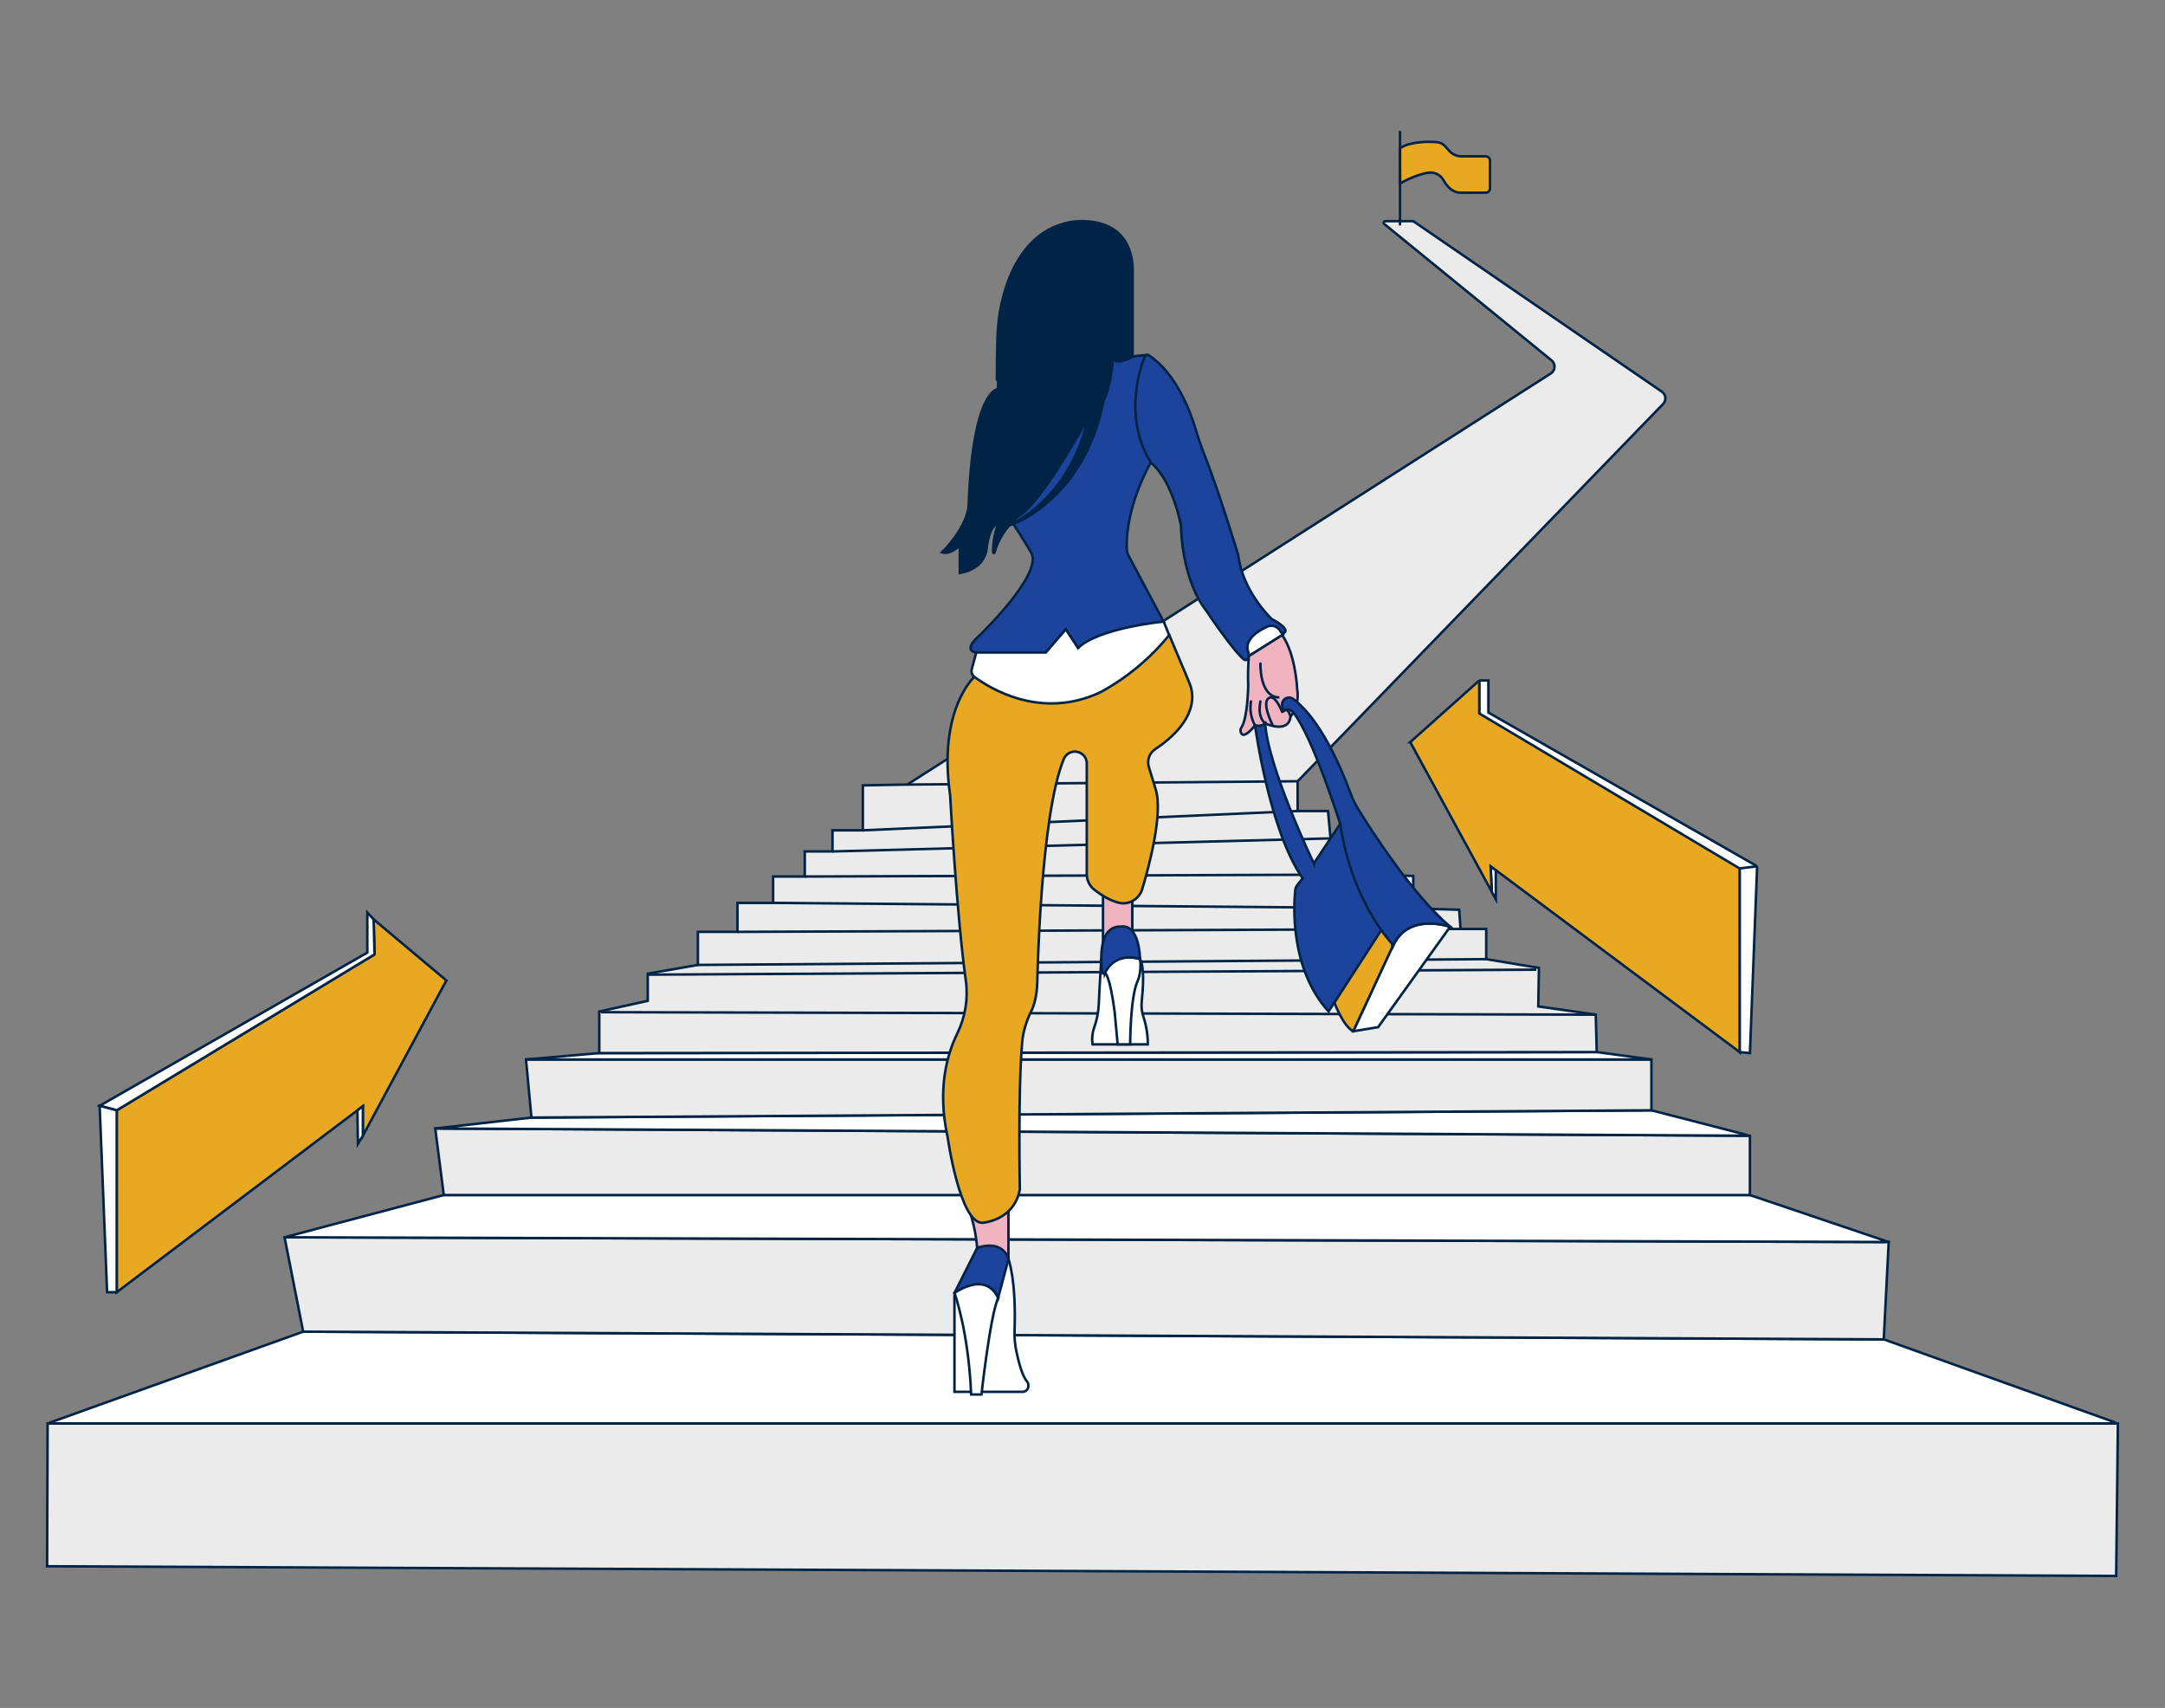 <?xml version="1.0" encoding="UTF-8"?>
<svg xmlns="http://www.w3.org/2000/svg" id="a" width="865.76" height="682.89" viewBox="0 0 865.76 682.89">
  <rect x="0" y="0" width="865.76" height="682.89" fill="#808080" stroke="none"/>
  <path d="M559.88,73.35s6.1-3.6,11.45-4.31c2.39-.3,4.73,.89,5.9,3,1.15,2.07,3.22,4.7,6.36,5h10.53c.94,0,1.7-.76,1.7-1.7v-11.14c0-.94-.76-1.7-1.7-1.7h-9.75c-1.79,0-3.5-.75-4.7-2.08l-1.77-1.94c-.89-.98-2.12-1.58-3.44-1.67-3.47-.23-10.44-.28-14.62,2.45l.04,14.08Z" fill="#e9a821" stroke="#002346" stroke-miterlimit="10"></path>
  <polygon points="846.24 630.11 18.84 626.24 19.04 569.13 846.92 569.13 846.24 630.11" fill="#ebebeb" stroke="#002346" stroke-miterlimit="10"></polygon>
  <path d="M19.8,568.86l101.44-36.42,632.06,3.08,92.37,33.16c.25,.09,.18,.45-.08,.45H19.84c-.16,0-.19-.22-.05-.27Z" fill="#fff" stroke="#002346" stroke-miterlimit="10"></path>
  <polygon points="113.79 494.7 121.23 532.44 753.29 535.52 755.27 496.59 113.79 494.7" fill="#ebebeb" stroke="#002346" stroke-miterlimit="10"></polygon>
  <path d="M754.11,496.2l-54.34-18.38H177.46l-62.83,16.66c-.13,.03-.11,.23,.03,.23l639.38,1.88c.23,0,.28-.32,.06-.39Z" fill="#fff" stroke="#002346" stroke-miterlimit="10"></path>
  <polygon points="174.05 451.19 177.46 477.82 699.77 477.82 699.77 454.1 174.05 451.19" fill="#ebebeb" stroke="#002346" stroke-miterlimit="10"></polygon>
  <path d="M212.52,446.84l-38.47,4.35,524.42,2.9c.19,0,.22-.27,.04-.32l-38.13-9.84-447.86,2.9Z" fill="#fff" stroke="#002346" stroke-miterlimit="10"></path>
  <polygon points="210.34 423.61 212.52 446.84 660.38 443.94 660.38 423.61 210.34 423.61" fill="#ebebeb" stroke="#002346" stroke-miterlimit="10"></polygon>
  <polygon points="210.34 423.61 239.64 421.05 638.53 420.65 660.38 423.61 210.34 423.61" fill="#fff" stroke="#002346" stroke-miterlimit="10"></polygon>
  <path d="M239.64,421.05v-16.62l19.39-4.26v-10.87l20.05-3.49v-13.22h15.83v-11.58h14.25v-10.55h12.66v-10.03h11.08v-8.44h12.14v-17.97l17.79-.33,257.32-164.36c1.86-1.19,2.01-3.85,.3-5.24l-66.9-54.52c-.47-.38-.2-1.13,.4-1.13h11.01c.13,0,.26,.04,.36,.11l99.24,68.06c1.66,1.14,1.89,3.49,.49,4.93l-146.14,150.84v11.9h12.15l1,10.94,9.14-.67,4.2,15.14,19.75,.54v12.98l18.36,.54,.54,7.68h10.27v12.07l21.09,3.5-.27,15.41,22.98,3.24,.4,15.01-398.89,.4Z" fill="#ebebeb" stroke="#002346" stroke-miterlimit="10"></path>
  <line x1="279.08" y1="385.81" x2="594.33" y2="383.49" fill="#ebebeb" stroke="#002346" stroke-miterlimit="10"></line>
  <line x1="294.91" y1="372.59" x2="584.06" y2="371.42" fill="#ebebeb" stroke="#002346" stroke-miterlimit="10"></line>
  <line x1="565.16" y1="363.2" x2="309.16" y2="361.01" fill="#ebebeb" stroke="#002346" stroke-miterlimit="10"></line>
  <line x1="321.82" y1="350.46" x2="545.41" y2="349.68" fill="#ebebeb" stroke="#002346" stroke-miterlimit="10"></line>
  <line x1="532.07" y1="335.21" x2="332.9" y2="340.43" fill="#ebebeb" stroke="#002346" stroke-miterlimit="10"></line>
  <line x1="345.04" y1="331.99" x2="518.92" y2="324.27" fill="#ebebeb" stroke="#002346" stroke-miterlimit="10"></line>
  <line x1="362.84" y1="313.7" x2="518.92" y2="312.37" fill="#ebebeb" stroke="#002346" stroke-miterlimit="10"></line>
  <line x1="240.34" y1="404.7" x2="638.34" y2="405.7" fill="none" stroke="#002346" stroke-miterlimit="10"></line>
  <line x1="258.84" y1="389.7" x2="614.34" y2="387.7" fill="#ebebeb" stroke="#002346" stroke-miterlimit="10"></line>
  <path d="M388.35,486.08c1.23,4.19,2.04,8.49,2.43,12.84,0,0,9.37-3.12,12.49,4.51v-21.86l-14.92,4.51Z" fill="#f2b3c1" stroke="#002346" stroke-miterlimit="10"></path>
  <path d="M436.88,417.57h22.11c.02-3.58-.52-7.13-1.6-10.54-.8-2.15-1.08-4.45-.82-6.73,.55-5.15,1.12-13.67-.68-16.81,0,0-7.75-8.92-15.5,0,0,0-.8,12.78-1,18.08-.15,3.24-.8,6.44-1.91,9.49-.7,2.09-.9,4.32-.6,6.51Z" fill="#fff" stroke="#002346" stroke-miterlimit="10"></path>
  <rect x="441.08" y="356.54" width="11.72" height="21.32" fill="#f2b3c1" stroke="#002346" stroke-miterlimit="10"></rect>
  <path d="M389.65,270.62s-14.67,13-9.7,47.38c0,0,2.59,47.78,6.26,73.98,1.02,7.28-.19,14.67-3.42,21.27-4.04,8.25-8.06,22.18-3.87,41.24,0,0,4.86,34.79,14,34.41,0,0,12.62-.77,14.91-13.39,0,0-.8-38.8,.93-58.79,.37-4.31,1.67-8.47,3.6-12.35,1.13-2.28,2.3-6.03,2.45-11.91,0,0,1.2-66.73,10.63-89.06,.68-1.61,2.19-2.7,3.93-2.87h0c2.8-.27,5.22,1.93,5.22,4.74v44.23c0,2.47,1.14,4.8,3.1,6.31,2.47,1.91,6.1,4.29,9.78,5.15,4.05,.95,8.12-1.52,9.31-5.51,2.62-8.74,8.39-30.15,5.39-39.76l-2.77-9.08c-.81-2.65,.22-5.51,2.53-7.04,6.04-3.99,16.65-12.72,14.56-23.72-.21-1.11-.59-2.18-1.03-3.22l-7.87-18.7-77.94,16.68Z" fill="#e9a821" stroke="#002346" stroke-miterlimit="10"></path>
  <path d="M498.52,260.39l.88,1.93,13.79-8.63s-.66-5.19-5.7-4.52c0-.03-10.63,3.65-8.97,11.22Z" fill="#fff" stroke="#002346" stroke-miterlimit="10"></path>
  <path d="M452.94,142.49l5.3-.54c.34-.03,.59,.3,.45,.61-1.25,2.95-5.57,15.24-.9,35.31,.33,1.44,.77,2.85,1.3,4.22l1.1,2.83s-10.18,17.22-9.61,34.48c.04,1.05,.33,2.08,.83,3l13.93,26.16s-25.5,2.83-34.25,10.56l-4.89-7.47-8,9.27h-27.81s-5.71-.52,.88-6.44c0,0,25.39-24.21,21.27-33.22,0,0-4.31-7.4-7.82-12.46l12.45-61.46s28.5-9.17,35.76-4.85Z" fill="#1d449c" stroke="#002346" stroke-miterlimit="10"></path>
  <path d="M460.67,185.37c1.82,1.54,7.91,7.71,11.6,24.61,0,.07,0,.15,0,.22,0,1.66,.42,21.85,10.28,34.19v.05c.41,.61,10.38,15.51,14.92,19.29,0,0,2.32,1.29,1.81-2.83,0,0-3.34-5.65,7.92-10.53l.13-.05c1.93-.51,3.96,.45,4.78,2.27,.58,1.09,2.31,.39,1.87-.76-.37-1-1.76-2.37-5.31-4.26-.08-.04-.16-.09-.22-.16-1.12-1.08-11.55-11.48-13.29-25.33,0-.04,0-.09,0-.13-.42-1.36-7.87-25.86-13.43-39.86-1.32-3.31-2.47-6.67-3.48-10.08-2.3-7.8-8-22.83-18.93-30-.46-.31-1.08-.19-1.39,.27-.04,.06-.08,.13-.1,.2-1.51,3.59-8.92,23.71,2.18,42.16,.19,.27,.41,.52,.66,.73Z" fill="#1d449c" stroke="#002346" stroke-miterlimit="10"></path>
  <path d="M499.4,262.32c-.31,3.97-.4,7.95-.26,11.93,0,0-.19,12.7-2.64,16.49-.41,.58-.54,1.31-.35,2,.38,1.25,1.64,2.28,5.72-2.68,0,0,2.52,.8,4.07-.8,0,0,9.31,4.28,10.11-2.68,2.39-3.13,3.36-7.12,2.68-11,0,0-.52-13.81-6-21.65l-13.33,8.39Z" fill="#f2b3c1" stroke="#002346" stroke-miterlimit="10"></path>
  <path d="M508.79,289.69s-4.51-9-1.3-10.62c0,0,2.09-2,5.24,5.57,0,0,2.12-2.52,3.19,1.49" fill="none" stroke="#002346" stroke-linecap="round" stroke-linejoin="round"></path>
  <path d="M504.04,265.33s-.49,12.95,7.16,13.51" fill="none" stroke="#002346" stroke-linecap="round" stroke-linejoin="round"></path>
  <path d="M501.87,290.04c-1.62-2.91-2.19-6.29-1.62-9.57" fill="none" stroke="#002346" stroke-linecap="round" stroke-linejoin="round"></path>
  <path d="M505.94,289.24s-3.27-2.17-1.91-8.77" fill="none" stroke="#002346" stroke-linecap="round" stroke-linejoin="round"></path>
  <path d="M525.39,345.22s-18.4-38.32-19.45-56c-1.1,1-2.67,1.31-4.07,.8,0,0,5.68,42.2,19.06,61.13l-2.05,2.59c-.53,.66-.86,1.46-.94,2.3-.61,6-2.12,31.31,13.33,48.37l21.54-33s-13.86-26-16.87-42l-10.55,15.81Z" fill="#1d449c" stroke="#002346" stroke-miterlimit="10"></path>
  <path d="M541.21,412.33s-3.28-.76-7.62-11.43l19.87-30.73,3.77,7.7-16.02,34.46Z" fill="#e9a821" stroke="#002346" stroke-miterlimit="10"></path>
  <path d="M541.21,412.33l9.89-1.64,28.8-40.15s-16.6-5.86-22.71,7.3l-15.98,34.49Z" fill="#fff" stroke="#002346" stroke-miterlimit="10"></path>
  <path d="M535.94,329.41s-11-34.9-18.76-44.56c0,0-1.79-2.09-3.68-.66-.29-.57-.54-1.16-.72-1.77-.42-1.47,.43-2.99,1.9-3.41,.81-.23,1.68-.08,2.36,.41,4.19,3,13.48,12.06,23.08,37.88,.79,2.16,1.8,4.23,3,6.18,5.44,8.86,21.59,34.05,36.81,47.12,0,0-16.57-5.93-22.71,7.3,0-.03-16.47-16.32-21.28-48.49Z" fill="#1d449c" stroke="#002346" stroke-miterlimit="10"></path>
  <path d="M390.4,260.9l-1.8,6.67c-.31,1.14,.11,2.34,1.05,3.05,5.7,4.26,26.47,17.55,50.58,6.07,10.48-5.75,19.76-13.48,27.31-22.75l-2.2-5.4s-25.83,2.42-34.25,10.56l-4.89-7.47-8,9.27h-27.8Z" fill="#fff" stroke="#002346" stroke-miterlimit="10"></path>
  <path d="M441.87,388.98s1.86,.53,3.85,15.45l1.22,13.14h5s0-18.37,2.88-25.11c0,0,1.79-3.29,1.1-9-.03,.03-10.38-3.61-14.05,5.52Z" fill="#fff" stroke="#002346" stroke-miterlimit="10"></path>
  <path d="M403.27,503.43s3.15,8.14,2.45,28.53c-.1,2.66,.11,5.31,.63,7.92,.85,4.15,2.33,10.1,4.26,12.37,.39,.44,.62,1,.63,1.59v.33c0,1.28-1.04,2.32-2.32,2.33h-27.24v-39.54s5.68-8.72,14.78-9.53l6.81-4Z" fill="#fff" stroke="#002346" stroke-miterlimit="10"></path>
  <path d="M591.54,272.08h3.66v12.82l106.91,61.15c.22,.13,.19,.45-.04,.54l-6.41,2.41-104.11-61.98v-14.94Z" fill="#fff" stroke="#002346" stroke-miterlimit="10"></path>
  <path d="M695.65,420.65l4.12,.4,2.87-74.2c0-.25-.21-.45-.46-.42l-6.53,.8v73.42Z" fill="#fff" stroke="#002346" stroke-miterlimit="10"></path>
  <polygon points="596.54 356.55 596.09 346.37 598.16 347.91 598.16 359.55 596.54 356.55" fill="#fff" stroke="#002346" stroke-miterlimit="10"></polygon>
  <polygon points="46.68 443.94 46.68 516.66 145.1 442.31 145.1 454.1 178.5 392.02 149.41 367.59 149.76 381.6 46.68 443.94" fill="#e9a821" stroke="#002346" stroke-miterlimit="10"></polygon>
  <polygon points="46.68 443.94 39.85 442.13 146.89 380.88 146.89 364.89 149.41 367.59 149.76 381.6 46.68 443.94" fill="#fff" stroke="#002346" stroke-miterlimit="10"></polygon>
  <polygon points="39.85 442.13 42.83 516.66 46.68 516.66 46.68 443.94 39.85 442.13" fill="#fff" stroke="#002346" stroke-miterlimit="10"></polygon>
  <polygon points="145.1 442.31 142.94 443.94 143.13 457.35 145.1 454.1 145.1 442.31" fill="#fff" stroke="#002346" stroke-miterlimit="10"></polygon>
  <path d="M399.21,129.88s2.19-36.45,29.06-41.11c0,0,23.57-4.39,24.67,18.36v35.36s-3.84,3-7.95,1.65c0,0-1.37,19.73-8.22,20,0,0-18.37,34-28.24,41.39-5.27,3.74-9.1,9.18-10.84,15.4-.04,.14-.18,.22-.32,.18-.11-.03-.18-.12-.19-.23-.12-3.84,.56-7.67,2-11.24,0,0-3.29-.82-4.66,9.59,0,0,0,7.95-10.69,9.87v-11s-3.84,3.83-7.13,2.74c0,0,8.93-8.41,10.55-17.62,.1-.66,.16-1.33,.17-2,.16-6.27,1.5-40.9,11.21-45.63,.03,.1-.06-20.65,.58-25.71Z" fill="#002346" stroke="#002346" stroke-miterlimit="10"></path>
  <path d="M403.52,210.09c4.77-2.3,9.14-5.33,12.95-9,3.8-3.61,7.12-7.7,9.88-12.15,.69-1.1,1.29-2.26,1.93-3.39,.32-.57,.65-1.12,.95-1.7l.8-1.78c.53-1.19,1.1-2.35,1.59-3.55l1.3-3.67,.65-1.83,.49-1.88,1-3.76c.57-2.52,.94-5.1,1.43-7.63l4.78,.8c-.66,2.66-1.22,5.33-2,8l-1.32,3.88-.65,1.94-.82,1.88-1.63,3.75c-.6,1.23-1.29,2.41-1.93,3.61l-1,1.79c-.35,.59-.74,1.15-1.11,1.72-.76,1.13-1.46,2.29-2.26,3.39-3.22,4.35-6.99,8.28-11.21,11.68-1,.87-2.13,1.64-3.23,2.41s-2.26,1.46-3.38,2.18c-2.3,1.32-4.71,2.43-7.21,3.31Z" fill="#002346" stroke="#002346" stroke-miterlimit="10"></path>
  <path d="M441.87,388.98c-.14,.29-.48,.41-.77,.28-.18-.09-.3-.26-.33-.46-.66-5.2-1.51-18.68,7.6-18.33,0,0,6.86-1.82,7.52,13,0,.02-9.42-3.51-14.02,5.51Z" fill="#1d449c" stroke="#002346" stroke-miterlimit="10"></path>
  <path d="M381.88,516.84c1.67-1.03,13.37-7.77,17.23,2.21l4.16-15.61s-1.73-8-12.49-4.51l-8.99,17.82c-.03,.06,.03,.13,.09,.09Z" fill="#1d449c" stroke="#002346" stroke-miterlimit="10"></path>
  <path d="M381.68,516.96s5.63,15.27,6.67,40.6h4.13s3.42-31.16,6.63-38.52c-.01,0-3.59-10.99-17.43-2.08Z" fill="#fff" stroke="#002346" stroke-miterlimit="10"></path>
  <path d="M563.94,296.72l27.2-24.28c.16-.14,.4-.03,.4,.18v12.64l104.11,61.97v73.42l-99.56-74.28,.45,10.18-32.6-59.83Z" fill="#e9a821" stroke="#002346" stroke-miterlimit="10"></path>
  <line x1="559.84" y1="89.7" x2="559.84" y2="52.78" fill="#fff" stroke="#002346" stroke-linecap="round" stroke-linejoin="round"></line>
</svg>
